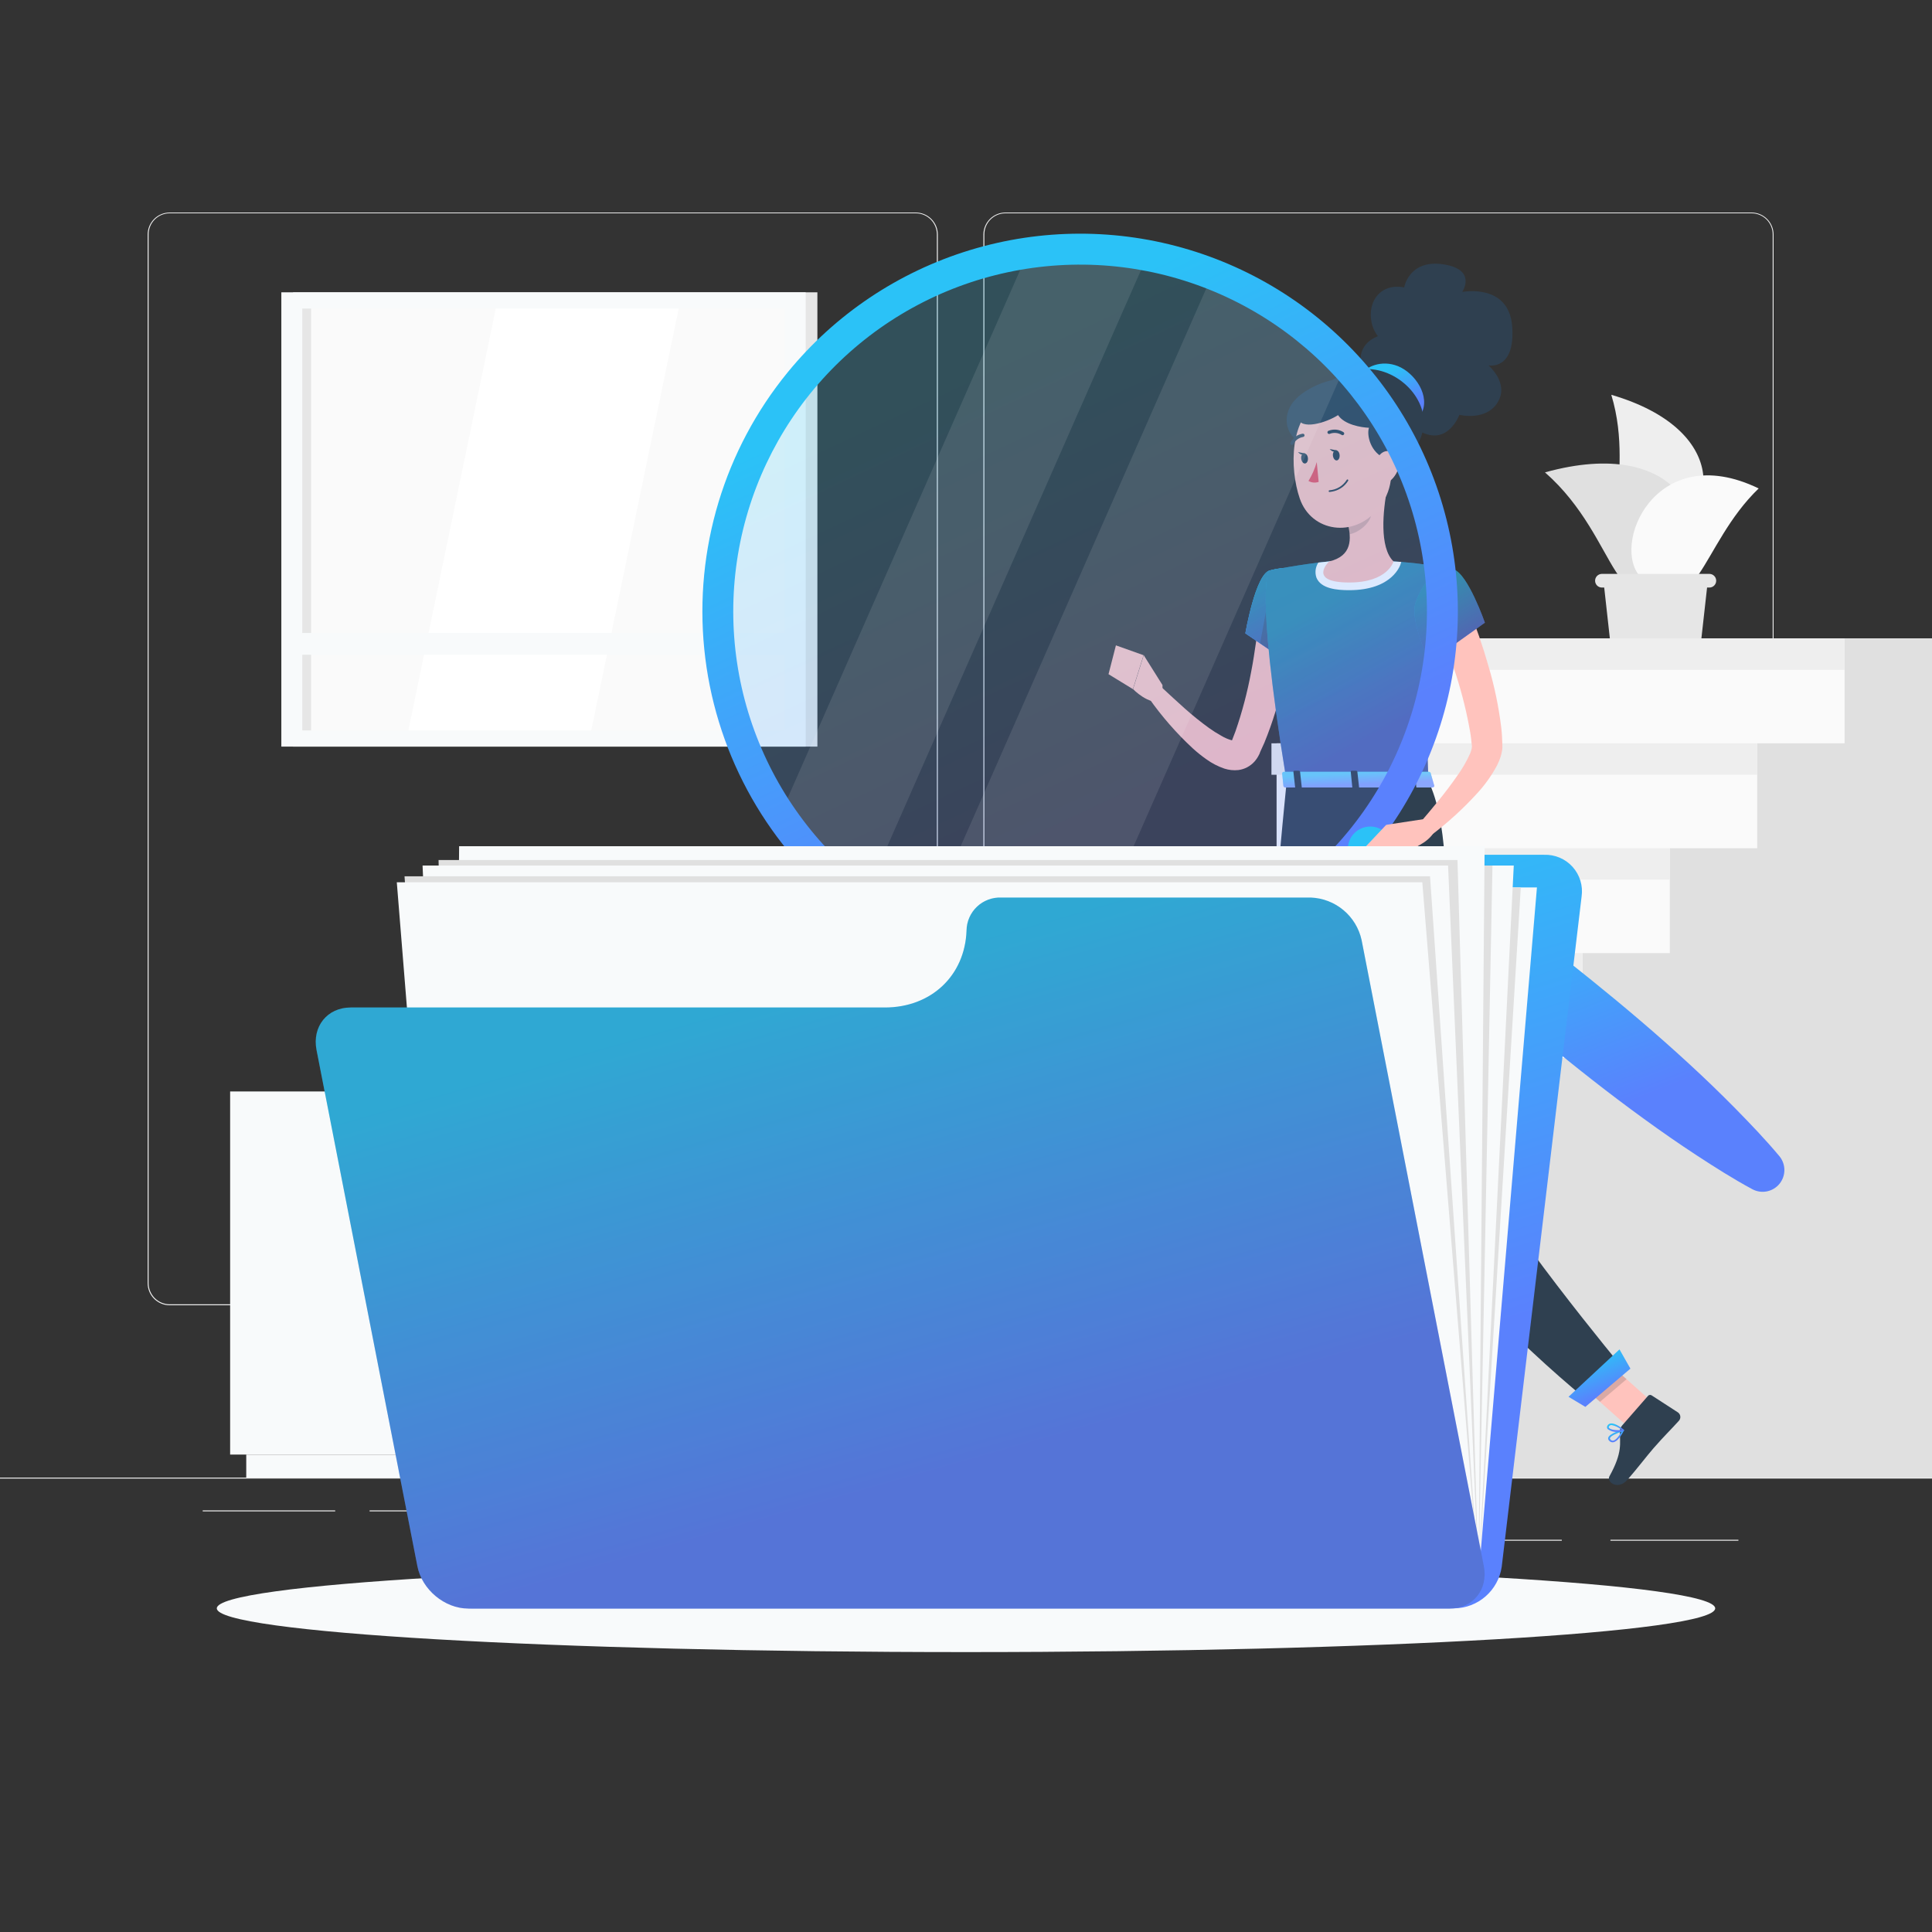 <svg width="344" height="344" viewBox="0 0 344 344" fill="none" xmlns="http://www.w3.org/2000/svg">
<rect x="0" y="0" width="344" height="344" fill="#333333" stroke="none"/>
<path d="M344 263.091H0V263.263H344V263.091Z" fill="#EEEEEE"/>
<path d="M309.531 274.161H286.745V274.333H309.531V274.161Z" fill="#EEEEEE"/>
<path d="M278.083 274.161H229.365V274.333H278.083V274.161Z" fill="#EEEEEE"/>
<path d="M202.499 267.776H189.296V267.948H202.499V267.776Z" fill="#EEEEEE"/>
<path d="M59.684 268.932H36.093V269.104H59.684V268.932Z" fill="#EEEEEE"/>
<path d="M108.704 268.932H65.807V269.104H108.704V268.932Z" fill="#EEEEEE"/>
<path d="M154.896 271.836H129.571V272.008H154.896V271.836Z" fill="#EEEEEE"/>
<path d="M163.056 232.406H30.21C29.169 232.405 28.172 231.99 27.437 231.253C26.701 230.517 26.289 229.519 26.289 228.478V41.734C26.298 40.699 26.715 39.71 27.449 38.981C28.183 38.252 29.175 37.842 30.21 37.84H163.056C164.098 37.84 165.097 38.254 165.834 38.991C166.571 39.727 166.985 40.727 166.985 41.768V228.478C166.985 229.52 166.571 230.519 165.834 231.256C165.097 231.992 164.098 232.406 163.056 232.406ZM30.21 37.978C29.215 37.979 28.261 38.376 27.558 39.08C26.855 39.785 26.461 40.739 26.461 41.734V228.478C26.461 229.473 26.855 230.427 27.558 231.132C28.261 231.836 29.215 232.233 30.21 232.234H163.056C164.052 232.233 165.006 231.836 165.71 231.132C166.414 230.428 166.811 229.474 166.813 228.478V41.734C166.811 40.738 166.414 39.784 165.71 39.08C165.006 38.376 164.052 37.979 163.056 37.978H30.21Z" fill="#EEEEEE"/>
<path d="M311.877 232.406H179.024C177.983 232.405 176.985 231.99 176.249 231.254C175.512 230.517 175.098 229.519 175.096 228.478V41.734C175.107 40.699 175.525 39.709 176.261 38.98C176.996 38.252 177.989 37.842 179.024 37.84H311.877C312.911 37.843 313.901 38.254 314.634 38.983C315.367 39.712 315.783 40.7 315.792 41.734V228.478C315.792 229.517 315.38 230.515 314.646 231.251C313.912 231.987 312.917 232.403 311.877 232.406ZM179.024 37.978C178.029 37.979 177.074 38.376 176.37 39.08C175.666 39.784 175.27 40.738 175.268 41.734V228.478C175.27 229.474 175.666 230.428 176.37 231.132C177.074 231.836 178.029 232.233 179.024 232.234H311.877C312.873 232.233 313.827 231.836 314.531 231.132C315.236 230.428 315.632 229.474 315.634 228.478V41.734C315.632 40.738 315.236 39.784 314.531 39.08C313.827 38.376 312.873 37.979 311.877 37.978H179.024Z" fill="#EEEEEE"/>
<path d="M52.178 132.935H145.54V52.047L52.178 52.047L52.178 132.935Z" fill="#E6E6E6"/>
<path d="M50.093 132.935H143.455V52.047L50.093 52.047L50.093 132.935Z" fill="#F8FAFB"/>
<path d="M139.733 130.046V54.937L53.822 54.937V130.046H139.733Z" fill="#FAFAFA"/>
<path d="M105.278 130.046L120.847 54.937H88.277L72.715 130.046H105.278Z" fill="white"/>
<path d="M55.391 130.053L55.391 54.944H53.822L53.822 130.053H55.391Z" fill="#E6E6E6"/>
<path d="M51.635 116.582L141.914 116.582V112.701L51.635 112.701V116.582Z" fill="#F8FAFB"/>
<path d="M141.205 258.998H156.114V194.346H141.205V258.998Z" fill="#F8FAFB"/>
<path d="M43.846 263.091H153.259V258.997H43.846V263.091Z" fill="#F8FAFB"/>
<path d="M141.205 194.339H40.977V258.991H141.205V194.339Z" fill="#F8FAFB"/>
<path d="M135.35 202.299H46.839V223.504H135.35V202.299Z" fill="#F8FAFB"/>
<path d="M135.35 229.833H46.839V251.037H135.35V229.833Z" fill="#F8FAFB"/>
<path d="M67.238 214.353H114.951C115.336 214.351 115.704 214.198 115.976 213.926C116.247 213.654 116.401 213.286 116.403 212.902C116.401 212.516 116.248 212.148 115.976 211.875C115.704 211.602 115.336 211.447 114.951 211.443H67.238C66.853 211.447 66.485 211.602 66.213 211.875C65.942 212.148 65.788 212.516 65.787 212.902C65.788 213.286 65.942 213.654 66.214 213.926C66.486 214.198 66.854 214.351 67.238 214.353Z" fill="#F8FAFB"/>
<path d="M67.238 241.887H114.951C115.336 241.885 115.704 241.732 115.976 241.46C116.247 241.188 116.401 240.82 116.403 240.435C116.403 240.05 116.25 239.68 115.978 239.406C115.706 239.133 115.337 238.979 114.951 238.977H67.238C66.853 238.979 66.483 239.133 66.211 239.406C65.939 239.68 65.787 240.05 65.787 240.435C65.788 240.82 65.942 241.188 66.214 241.46C66.486 241.732 66.854 241.885 67.238 241.887Z" fill="#F8FAFB"/>
<path d="M296.955 94.325C305.444 91.986 308.348 76.581 286.896 70.293C291.629 85.787 282.156 98.384 296.955 94.325Z" fill="#EEEEEE"/>
<path d="M298.833 101.012C305.527 93.781 299.197 77.421 275.09 84.108C288.726 96.038 287.171 113.623 298.833 101.012Z" fill="#E0E0E0"/>
<path d="M292.228 102.87C286.628 97.325 294.65 78.026 313.143 86.97C302.665 97.008 302.032 112.536 292.228 102.87Z" fill="#FAFAFA"/>
<path d="M286.641 113.671H302.94L304.172 102.643H285.417L286.641 113.671Z" fill="#E6E6E6"/>
<path d="M285.231 104.617H304.357C304.68 104.617 304.99 104.489 305.218 104.261C305.447 104.032 305.575 103.722 305.575 103.4C305.575 103.077 305.447 102.767 305.218 102.538C304.99 102.31 304.68 102.182 304.357 102.182H285.231C284.908 102.182 284.598 102.31 284.37 102.538C284.141 102.767 284.013 103.077 284.013 103.4C284.013 103.722 284.141 104.032 284.37 104.261C284.598 104.489 284.908 104.617 285.231 104.617Z" fill="#E6E6E6"/>
<path d="M149.509 244.412V225.733H165.065V207.06H180.628V188.381H196.183V169.702H211.746V151.03H227.301V132.351H242.864V113.671H258.427H344V263.091H149.509H133.947V244.412H149.509Z" fill="#FAFAFA"/>
<path d="M235.083 244.412V225.733H250.645V207.06H266.201V188.381H281.764V169.702H297.319V151.03H312.882V132.351H328.438V113.671H344V132.351V263.091H235.083H219.527V244.412H235.083Z" fill="#E0E0E0"/>
<path d="M219.527 244.412H133.032V250.012H219.527V244.412Z" fill="#EEEEEE"/>
<path d="M235.09 225.733H148.594V231.333H235.09V225.733Z" fill="#EEEEEE"/>
<path d="M250.645 207.06H164.15V212.661H250.645V207.06Z" fill="#EEEEEE"/>
<path d="M266.208 188.381H179.712V193.982H266.208V188.381Z" fill="#EEEEEE"/>
<path d="M281.763 169.702H195.268V175.302H281.763V169.702Z" fill="#EEEEEE"/>
<path d="M297.326 151.03H210.831V156.63H297.326V151.03Z" fill="#EEEEEE"/>
<path d="M312.882 132.351H226.386V137.951H312.882V132.351Z" fill="#EEEEEE"/>
<path d="M328.444 113.671H241.949V119.272H328.444V113.671Z" fill="#EEEEEE"/>
<path d="M172 294.161C245.673 294.161 305.396 290.674 305.396 286.373C305.396 282.072 245.673 278.585 172 278.585C98.327 278.585 38.604 282.072 38.604 286.373C38.604 290.674 98.327 294.161 172 294.161Z" fill="#F8FAFB"/>
<path d="M230.274 109.137C230.15 111.201 229.909 113.093 229.641 115.054C229.372 117.015 229.008 118.934 228.595 120.861C227.79 124.76 226.627 128.576 225.12 132.261L224.494 133.637L224.343 133.981L224.288 134.16L224.178 134.38C223.968 134.812 223.702 135.214 223.387 135.577C223.012 135.999 222.564 136.351 222.066 136.616C221.576 136.873 221.045 137.041 220.497 137.111C219.656 137.201 218.804 137.112 218 136.85C216.86 136.461 215.784 135.904 214.807 135.199C213.953 134.597 213.138 133.942 212.365 133.238C209.469 130.553 206.864 127.571 204.591 124.342L206.868 122.409C208.244 123.682 209.62 124.968 210.996 126.186C212.364 127.403 213.792 128.552 215.275 129.626C215.973 130.125 216.699 130.585 217.449 131.002C218.054 131.369 218.707 131.649 219.389 131.834C219.623 131.883 219.789 131.834 219.713 131.834C219.551 131.852 219.399 131.922 219.279 132.034C219.238 132.034 219.238 132.034 219.279 132.034L219.5 131.463L219.981 130.211C221.175 126.763 222.106 123.231 222.768 119.643C223.132 117.841 223.387 116.004 223.662 114.18C223.937 112.357 224.13 110.479 224.288 108.738L230.274 109.137Z" fill="#FFC3BD"/>
<path d="M226.104 101.563C223.538 102.216 221.742 112.77 221.742 112.77L228.808 117.586C228.808 117.586 235.585 106.943 233.624 104.122C231.56 101.17 229.847 100.613 226.104 101.563Z" fill="url(#paint0_linear_3202_79037)"/>
<path d="M226.104 101.563C223.538 102.216 221.742 112.77 221.742 112.77L228.808 117.586C228.808 117.586 235.585 106.943 233.624 104.122C231.56 101.17 229.847 100.613 226.104 101.563Z" fill="url(#paint1_linear_3202_79037)"/>
<path opacity="0.4" d="M226.104 101.563C223.538 102.216 221.742 112.77 221.742 112.77L228.808 117.586C228.808 117.586 235.585 106.943 233.624 104.122C231.56 101.17 229.847 100.613 226.104 101.563Z" fill="#434343"/>
<path opacity="0.3" d="M226.331 103.922L224.364 114.552L228.334 117.249L226.331 103.922Z" fill="#434343"/>
<path d="M206.985 121.975L203.648 116.664L201.742 122.698C201.742 122.698 204.494 125.587 206.992 124.899L206.985 121.975Z" fill="#FFC3BD"/>
<path d="M198.694 114.91L197.374 120.042L201.715 122.698L203.621 116.664L198.694 114.91Z" fill="#FFC3BD"/>
<path d="M239.974 279.156H233.755L233.335 264.749H239.562L239.974 279.156Z" fill="#FFC3BD"/>
<path d="M294.87 250.26L290.13 254.292L279.28 244.605L284.02 240.58L294.87 250.26Z" fill="#FFC3BD"/>
<path d="M288.829 253.81L293.432 248.54C293.511 248.449 293.62 248.39 293.738 248.374C293.857 248.357 293.978 248.384 294.079 248.45L298.764 251.485C298.88 251.565 298.977 251.669 299.049 251.789C299.122 251.91 299.168 252.044 299.185 252.184C299.202 252.324 299.189 252.465 299.147 252.6C299.106 252.734 299.036 252.858 298.943 252.964C297.305 254.773 296.425 255.564 294.402 257.876C293.164 259.3 291.492 261.516 289.772 263.476C288.052 265.437 286.015 263.855 286.559 262.878C288.974 258.516 288.396 256.989 288.437 254.842C288.443 254.463 288.582 254.098 288.829 253.81Z" fill="#2F4050"/>
<path d="M233.542 278.44H240.532C240.652 278.439 240.769 278.482 240.86 278.56C240.951 278.639 241.01 278.748 241.027 278.867L241.825 284.371C241.848 284.516 241.838 284.665 241.796 284.806C241.754 284.947 241.682 285.077 241.584 285.187C241.486 285.297 241.365 285.384 241.229 285.441C241.094 285.499 240.947 285.526 240.8 285.52C238.365 285.479 237.188 285.334 234.113 285.334C232.221 285.334 228.313 285.534 225.699 285.534C223.084 285.534 222.947 282.947 224.04 282.72C228.912 281.667 230.831 280.222 232.475 278.84C232.771 278.582 233.15 278.44 233.542 278.44Z" fill="#2F4050"/>
<path opacity="0.2" d="M233.342 264.756L233.555 272.18H239.775L239.562 264.756H233.342Z" fill="#434343"/>
<path opacity="0.2" d="M284.027 240.58L279.28 244.605L284.88 249.6L289.62 245.568L284.027 240.58Z" fill="#434343"/>
<path d="M226.104 101.563C226.104 101.563 223.139 102.608 229.077 139.114H254.34C253.92 128.828 253.907 122.485 258.819 101.384C255.282 100.654 251.698 100.181 248.093 99.966C244.273 99.694 240.438 99.694 236.617 99.966C231.691 100.448 226.104 101.563 226.104 101.563Z" fill="url(#paint2_linear_3202_79037)"/>
<path opacity="0.4" d="M226.104 101.563C226.104 101.563 223.139 102.608 229.077 139.114H254.34C253.92 128.828 253.907 122.485 258.819 101.384C255.282 100.654 251.698 100.181 248.093 99.966C244.273 99.694 240.438 99.694 236.617 99.966C231.691 100.448 226.104 101.563 226.104 101.563Z" fill="#434343"/>
<path d="M248.093 99.966C244.272 99.694 240.437 99.694 236.617 99.966C235.998 100.021 235.365 100.09 234.739 100.166C234.48 100.557 234.314 101.002 234.254 101.467C234.195 101.933 234.243 102.405 234.395 102.849C235.2 104.851 238.103 105.085 240.222 105.085C248.045 105.085 249.366 100.517 249.421 100.324L249.496 100.049C249.056 100.021 248.561 99.987 248.093 99.966Z" fill="white"/>
<path d="M246.992 87.053C246.263 90.74 245.547 97.503 248.127 99.966C248.127 99.966 247.116 103.716 240.257 103.716C232.689 103.716 236.652 99.973 236.652 99.973C240.78 98.989 240.663 95.935 239.947 93.093L246.992 87.053Z" fill="#FFC3BD"/>
<path opacity="0.2" d="M244.082 89.502L239.913 93.059C240.092 93.735 240.212 94.426 240.27 95.123C241.839 94.896 243.999 93.169 244.171 91.525C244.268 90.851 244.237 90.165 244.082 89.502Z" fill="#434343"/>
<path d="M242.665 66.977C242.025 64.81 241.488 61.397 245.341 59.856C243.834 58.012 243.47 54.545 245.341 52.487C247.212 50.43 250.019 51.187 250.019 51.187C250.019 51.187 250.845 46.158 256.961 47.059C263.078 47.961 260.353 51.985 260.353 51.985C260.353 51.985 268.699 50.334 269.256 58.177C269.813 66.02 265.025 65.057 265.025 65.057C265.025 65.057 268.747 68.181 266.683 71.614C264.619 75.047 259.851 73.864 259.851 73.864C259.851 73.864 257.608 79.932 252.324 76.478C247.04 73.024 242.665 66.977 242.665 66.977Z" fill="#2F4050"/>
<path d="M230.274 71.552C228.21 74.221 229.118 77.242 230.962 78.432C235.399 81.266 241.818 69.378 240.147 67.954C238.475 66.53 232.338 68.876 230.274 71.552Z" fill="#2F4050"/>
<path d="M248.912 65.195C245.995 64.018 243.036 65.25 242.114 67.025C239.865 71.353 250.081 79.147 253.04 73.74C254.794 70.527 251.918 66.406 248.912 65.195Z" fill="url(#paint3_linear_3202_79037)"/>
<path d="M247.68 78.432C247.893 84.624 248.114 87.211 245.313 90.658C241.11 95.838 233.48 94.751 231.43 88.766C229.586 83.379 229.551 74.194 235.324 71.18C236.593 70.509 238.012 70.174 239.447 70.205C240.882 70.237 242.285 70.635 243.523 71.361C244.761 72.088 245.793 73.119 246.521 74.356C247.248 75.594 247.647 76.997 247.68 78.432Z" fill="#FFC3BD"/>
<path d="M246.751 81.672C243.999 80.647 243.311 77.434 243.752 76.168C242.376 76.113 239.369 75.618 238.248 73.912C236.101 75.288 231.567 76.664 231.079 74.373C230.59 72.082 237.429 66.192 242.603 65.738C248.753 65.202 254.822 71.242 253.26 77.028C251.698 82.815 246.751 81.672 246.751 81.672Z" fill="#2F4050"/>
<path d="M229.104 139.114C229.104 139.114 224.199 187.033 224.604 206.008C225.031 225.74 232.262 270.742 232.262 270.742H240.669C240.669 270.742 239.341 226.889 240.084 207.514C240.896 186.386 247.604 139.114 247.604 139.114H229.104Z" fill="#2F4050"/>
<path d="M241.371 271.044H231.505L230.776 267.9L241.832 267.515L241.371 271.044Z" fill="url(#paint4_linear_3202_79037)"/>
<path opacity="0.2" d="M239.975 151.037C233.783 163.517 238.729 186.29 240.924 194.766C242.045 182.038 243.944 166.482 245.423 155.061C244.488 148.608 242.864 145.278 239.975 151.037Z" fill="#434343"/>
<path d="M235.75 139.113C235.75 139.113 241.474 188.932 245.795 204.928C250.928 223.916 282.803 249.476 282.803 249.476L289.27 243.972C289.27 243.972 266.167 216.204 262.238 206.2C253.865 184.872 261.034 153.032 254.34 139.1L235.75 139.113Z" fill="#2F4050"/>
<path d="M290.302 243.689L282.279 250.501L279.28 248.705L288.355 240.263L290.302 243.689Z" fill="url(#paint5_linear_3202_79037)"/>
<path d="M238.523 81.019C238.571 81.521 238.344 81.948 238.021 81.982C237.697 82.016 237.388 81.631 237.333 81.136C237.277 80.64 237.511 80.2 237.842 80.172C238.172 80.145 238.475 80.496 238.523 81.019Z" fill="#2F4050"/>
<path d="M232.881 81.562C232.929 82.058 232.702 82.491 232.372 82.526C232.042 82.56 231.746 82.175 231.684 81.672C231.622 81.17 231.863 80.744 232.186 80.716C232.51 80.689 232.833 81.06 232.881 81.562Z" fill="#2F4050"/>
<path d="M232.345 80.73L231.113 80.496C231.113 80.496 231.856 81.377 232.345 80.73Z" fill="#2F4050"/>
<path d="M234.45 82.278C234.115 83.459 233.62 84.589 232.978 85.635C233.25 85.792 233.554 85.888 233.868 85.917C234.181 85.945 234.497 85.906 234.794 85.8L234.45 82.278Z" fill="#ED5565"/>
<path d="M237.566 87.445C237.294 87.519 237.015 87.57 236.734 87.596C236.715 87.598 236.696 87.596 236.678 87.591C236.659 87.585 236.642 87.576 236.628 87.564C236.613 87.552 236.601 87.537 236.592 87.52C236.583 87.503 236.577 87.484 236.576 87.465C236.572 87.426 236.583 87.387 236.608 87.356C236.632 87.326 236.667 87.305 236.706 87.3C237.329 87.254 237.932 87.063 238.468 86.742C239.003 86.42 239.456 85.978 239.789 85.45C239.797 85.431 239.808 85.415 239.823 85.402C239.838 85.389 239.855 85.379 239.874 85.373C239.893 85.367 239.913 85.365 239.933 85.368C239.953 85.37 239.971 85.377 239.988 85.388C240.022 85.407 240.048 85.438 240.059 85.475C240.071 85.512 240.067 85.552 240.05 85.587C239.495 86.506 238.604 87.172 237.566 87.445Z" fill="#2F4050"/>
<path d="M249.125 82.704C248.974 83.888 248.361 84.965 247.419 85.697C246.16 86.66 244.949 85.697 244.804 84.191C244.681 82.814 245.176 80.751 246.676 80.352C247.003 80.285 247.342 80.299 247.662 80.392C247.983 80.485 248.277 80.654 248.518 80.885C248.758 81.117 248.94 81.403 249.045 81.72C249.151 82.037 249.178 82.375 249.125 82.704Z" fill="#FFC3BD"/>
<path d="M239.128 77.483C239.09 77.492 239.05 77.494 239.011 77.488C238.972 77.482 238.935 77.469 238.901 77.448C238.589 77.249 238.235 77.126 237.866 77.091C237.498 77.055 237.127 77.106 236.782 77.242C236.711 77.273 236.63 77.277 236.556 77.251C236.481 77.226 236.42 77.173 236.383 77.104C236.35 77.034 236.346 76.953 236.371 76.88C236.397 76.806 236.451 76.746 236.521 76.712C236.954 76.533 237.424 76.461 237.891 76.501C238.358 76.542 238.808 76.695 239.204 76.946C239.237 76.966 239.265 76.992 239.288 77.022C239.31 77.053 239.326 77.088 239.335 77.125C239.344 77.162 239.346 77.201 239.34 77.239C239.334 77.276 239.32 77.312 239.3 77.345C239.262 77.411 239.201 77.46 239.128 77.483Z" fill="#2F4050"/>
<path d="M230.115 79.196C230.044 79.223 229.966 79.223 229.895 79.196C229.828 79.157 229.779 79.094 229.757 79.019C229.736 78.945 229.743 78.865 229.778 78.797C229.988 78.378 230.296 78.016 230.676 77.742C231.055 77.467 231.496 77.289 231.959 77.221C231.998 77.217 232.037 77.221 232.074 77.233C232.11 77.244 232.145 77.263 232.174 77.288C232.204 77.313 232.228 77.344 232.245 77.379C232.263 77.413 232.273 77.451 232.276 77.489C232.281 77.567 232.256 77.643 232.206 77.703C232.156 77.762 232.085 77.799 232.007 77.806C231.642 77.867 231.297 78.014 230.999 78.234C230.702 78.454 230.46 78.741 230.294 79.072C230.275 79.104 230.249 79.131 230.218 79.153C230.187 79.174 230.152 79.189 230.115 79.196Z" fill="#2F4050"/>
<path d="M261.399 108.092C262.802 111.524 264.012 115.031 265.025 118.597C266.098 122.195 266.862 125.878 267.309 129.605C267.426 130.555 267.46 131.552 267.501 132.536V133.094C267.501 133.293 267.467 133.5 267.44 133.678C267.382 134.022 267.304 134.362 267.206 134.697C267.026 135.269 266.796 135.824 266.518 136.355C265.564 138.119 264.394 139.757 263.036 141.233C260.525 143.991 257.761 146.509 254.78 148.752L252.792 146.544C255.083 143.868 257.395 141.123 259.356 138.288C260.303 137.002 261.11 135.618 261.764 134.16C261.876 133.878 261.968 133.588 262.039 133.293C262.057 133.193 262.069 133.092 262.073 132.99C262.077 132.961 262.077 132.931 262.073 132.901V132.805C261.984 131.993 261.922 131.181 261.77 130.348C261.178 126.95 260.353 123.596 259.3 120.311C258.248 116.981 257.071 113.603 255.86 110.383L261.399 108.092Z" fill="#FFC3BD"/>
<path d="M258.819 101.384C261.351 102.154 264.392 110.871 264.392 110.871L254.56 117.889C254.56 117.889 250.976 110.617 252.042 107.342C253.184 103.936 255.936 100.503 258.819 101.384Z" fill="url(#paint6_linear_3202_79037)"/>
<path opacity="0.4" d="M258.819 101.384C261.351 102.154 264.392 110.871 264.392 110.871L254.56 117.889C254.56 117.889 250.976 110.617 252.042 107.342C253.184 103.936 255.936 100.503 258.819 101.384Z" fill="#434343"/>
<path d="M287.13 256.81C287.003 256.806 286.878 256.774 286.765 256.716C286.652 256.657 286.553 256.574 286.476 256.473C286.414 256.408 286.37 256.328 286.348 256.241C286.326 256.154 286.328 256.063 286.353 255.977C286.587 255.22 288.747 254.601 288.995 254.532C289.022 254.523 289.051 254.522 289.078 254.531C289.106 254.54 289.129 254.557 289.146 254.581C289.161 254.604 289.17 254.632 289.17 254.66C289.17 254.688 289.161 254.715 289.146 254.739C288.761 255.475 287.997 256.713 287.213 256.803L287.13 256.81ZM288.726 254.918C287.873 255.193 286.759 255.668 286.662 256.067C286.652 256.104 286.652 256.144 286.663 256.182C286.674 256.22 286.695 256.253 286.724 256.28C286.779 256.359 286.854 256.422 286.941 256.463C287.028 256.504 287.124 256.521 287.22 256.514C287.619 256.466 288.176 255.874 288.726 254.918Z" fill="url(#paint7_linear_3202_79037)"/>
<path d="M288.045 254.945C287.401 255.011 286.757 254.829 286.242 254.436C286.17 254.345 286.131 254.232 286.131 254.116C286.131 254 286.17 253.887 286.242 253.796C286.304 253.701 286.386 253.621 286.482 253.561C286.578 253.501 286.687 253.464 286.8 253.452C287.694 253.342 289.05 254.512 289.105 254.56C289.125 254.576 289.14 254.598 289.148 254.622C289.157 254.646 289.158 254.673 289.153 254.698C289.15 254.724 289.139 254.75 289.122 254.771C289.105 254.791 289.082 254.807 289.056 254.815C288.728 254.908 288.387 254.952 288.045 254.945ZM286.951 253.741H286.855C286.784 253.749 286.716 253.772 286.656 253.809C286.595 253.846 286.543 253.896 286.504 253.955C286.401 254.113 286.435 254.195 286.504 254.25C286.772 254.601 287.997 254.732 288.74 254.594C288.231 254.154 287.613 253.859 286.951 253.741Z" fill="url(#paint8_linear_3202_79037)"/>
<path d="M231.203 279.528C230.671 279.576 230.139 279.44 229.696 279.142C229.601 279.056 229.528 278.949 229.481 278.83C229.435 278.71 229.416 278.582 229.428 278.454C229.433 278.373 229.459 278.294 229.504 278.225C229.549 278.157 229.61 278.101 229.682 278.062C230.446 277.642 232.923 278.908 233.205 279.06C233.231 279.075 233.252 279.097 233.266 279.124C233.279 279.151 233.284 279.181 233.28 279.211C233.276 279.241 233.263 279.27 233.242 279.292C233.221 279.314 233.193 279.329 233.163 279.335C232.517 279.459 231.861 279.523 231.203 279.528ZM230.095 278.241C230 278.235 229.905 278.254 229.82 278.296C229.79 278.31 229.765 278.333 229.748 278.361C229.731 278.389 229.723 278.421 229.723 278.454C229.712 278.54 229.722 278.628 229.752 278.709C229.782 278.791 229.831 278.864 229.895 278.922C230.274 279.266 231.271 279.321 232.647 279.094C231.851 278.666 230.988 278.378 230.095 278.241Z" fill="url(#paint9_linear_3202_79037)"/>
<path d="M233.136 279.328H233.074C232.331 278.991 230.865 277.649 231.01 276.948C231.01 276.782 231.154 276.569 231.56 276.528C231.707 276.513 231.855 276.527 231.996 276.571C232.137 276.615 232.267 276.687 232.379 276.782C233.157 277.436 233.301 279.108 233.308 279.184C233.31 279.209 233.305 279.234 233.294 279.257C233.284 279.28 233.267 279.3 233.246 279.314C233.23 279.324 233.211 279.331 233.192 279.333C233.173 279.336 233.154 279.334 233.136 279.328ZM231.65 276.803H231.567C231.292 276.803 231.278 276.941 231.271 276.975C231.203 277.395 232.2 278.454 232.957 278.908C232.895 278.202 232.617 277.531 232.159 276.989C232.02 276.861 231.839 276.788 231.65 276.782V276.803Z" fill="url(#paint10_linear_3202_79037)"/>
<path d="M254.718 137.6L255.365 139.864C255.454 140.036 255.248 140.214 254.952 140.214H228.953C228.726 140.214 228.533 140.104 228.519 139.96L228.292 137.703C228.292 137.545 228.471 137.414 228.726 137.414H254.312C254.39 137.408 254.469 137.421 254.54 137.454C254.611 137.486 254.672 137.537 254.718 137.6Z" fill="url(#paint11_linear_3202_79037)"/>
<path opacity="0.3" d="M254.718 137.6L255.365 139.864C255.454 140.036 255.248 140.214 254.952 140.214H228.953C228.726 140.214 228.533 140.104 228.519 139.96L228.292 137.703C228.292 137.545 228.471 137.414 228.726 137.414H254.312C254.39 137.408 254.469 137.421 254.54 137.454C254.611 137.486 254.672 137.537 254.718 137.6Z" fill="white"/>
<path d="M251.285 140.49H251.973C252.104 140.49 252.207 140.421 252.2 140.331L251.877 137.394C251.877 137.311 251.753 137.235 251.615 137.235H250.927C250.79 137.235 250.687 137.311 250.7 137.394L251.017 140.331C251.031 140.421 251.12 140.49 251.285 140.49Z" fill="#2F4050"/>
<path d="M230.879 140.49H231.567C231.705 140.49 231.808 140.421 231.801 140.331L231.478 137.394C231.478 137.311 231.347 137.235 231.216 137.235H230.528C230.391 137.235 230.287 137.311 230.294 137.394L230.618 140.331C230.625 140.421 230.741 140.49 230.879 140.49Z" fill="#2F4050"/>
<path d="M241.082 140.49H241.77C241.908 140.49 242.011 140.421 242.004 140.331L241.681 137.394C241.681 137.311 241.557 137.235 241.419 137.235H240.731C240.594 137.235 240.49 137.311 240.504 137.394L240.8 140.352C240.8 140.421 240.944 140.49 241.082 140.49Z" fill="#2F4050"/>
<path d="M237.993 80.186L236.761 79.952C236.761 79.952 237.463 80.833 237.993 80.186Z" fill="#2F4050"/>
<path opacity="0.2" d="M215.22 167.796C203.564 172.325 190.827 173.295 178.619 170.584C166.412 167.874 155.282 161.604 146.637 152.569C137.993 143.533 132.222 132.137 130.054 119.821C127.886 107.506 129.419 94.824 134.459 83.379C139.498 71.935 147.818 62.242 158.367 55.526C168.915 48.81 181.218 45.373 193.72 45.649C206.222 45.925 218.361 49.902 228.603 57.077C238.844 64.252 246.728 74.303 251.258 85.959C254.266 93.698 255.721 101.955 255.538 110.257C255.355 118.559 253.538 126.743 250.192 134.343C246.845 141.942 242.034 148.808 236.034 154.548C230.033 160.288 222.961 164.79 215.22 167.796Z" fill="url(#paint12_linear_3202_79037)"/>
<path opacity="0.1" d="M203.779 46.681L154.188 159.306C153.424 158.728 152.667 158.13 151.924 157.524C147.131 153.559 142.957 148.901 139.54 143.703L182.375 46.419C189.472 45.276 196.712 45.365 203.779 46.681Z" fill="white"/>
<path opacity="0.1" d="M239.032 66.22L192.406 172.11C182.721 172.12 173.164 169.903 164.473 165.629L215.385 49.997C224.405 53.524 232.495 59.075 239.032 66.22Z" fill="white"/>
<path d="M140.27 66.268C148.694 55.974 159.983 48.409 172.707 44.53C185.432 40.651 199.021 40.632 211.756 44.476C224.491 48.32 235.8 55.855 244.253 66.126C252.706 76.397 257.923 88.945 259.245 102.181C260.567 115.418 257.935 128.749 251.68 140.49C245.425 152.23 235.83 161.852 224.107 168.139C212.384 174.426 199.059 177.095 185.819 175.81C172.579 174.524 160.017 169.341 149.723 160.916C135.919 149.618 127.169 133.299 125.396 115.55C123.624 97.8 128.974 80.073 140.27 66.268ZM240.112 147.975C247.846 138.522 252.602 126.988 253.781 114.831C254.959 102.674 252.506 90.442 246.733 79.679C240.959 68.916 232.123 60.107 221.343 54.366C210.563 48.625 198.323 46.209 186.17 47.424C174.017 48.639 162.497 53.431 153.067 61.193C143.638 68.954 136.721 79.338 133.192 91.031C129.664 102.724 129.682 115.2 133.244 126.883C136.806 138.565 143.752 148.929 153.204 156.664C159.481 161.801 166.708 165.651 174.473 167.994C182.237 170.337 190.387 171.128 198.458 170.321C206.528 169.514 214.361 167.125 221.508 163.291C228.655 159.457 234.977 154.253 240.112 147.975Z" fill="url(#paint13_linear_3202_79037)"/>
<path d="M246.05 147.741C252.675 151.697 258.977 156.045 265.169 160.531C271.361 165.017 277.395 169.688 283.332 174.484C289.27 179.279 295.097 184.212 300.718 189.393C303.534 191.979 306.286 194.635 308.974 197.36C311.671 200.112 314.32 202.864 316.817 205.85C317.394 206.541 317.712 207.412 317.717 208.312C317.721 209.213 317.412 210.086 316.842 210.784C316.272 211.481 315.477 211.957 314.593 212.132C313.71 212.306 312.793 212.167 312.001 211.739C308.561 209.881 305.341 207.831 302.128 205.733C298.915 203.634 295.778 201.446 292.682 199.197C286.49 194.711 280.498 189.984 274.629 185.106C268.76 180.228 262.981 175.24 257.36 170.053C251.739 164.865 246.228 159.554 241.041 153.844C240.393 153.137 240.022 152.221 239.995 151.263C239.968 150.305 240.287 149.37 240.894 148.628C241.501 147.886 242.355 147.389 243.299 147.226C244.244 147.063 245.215 147.246 246.036 147.741H246.05Z" fill="url(#paint14_linear_3202_79037)"/>
<path d="M253.452 145.856L246.806 146.867L251.56 151.037C251.56 151.037 255.317 149.661 255.688 147.115L253.452 145.856Z" fill="#FFC3BD"/>
<path d="M243.215 150.686L247.391 153.961L252.489 150.631L246.806 146.881L243.215 150.686Z" fill="#FFC3BD"/>
<path d="M211.794 157.93C212.401 156.273 213.496 154.839 214.934 153.816C216.372 152.793 218.086 152.229 219.85 152.199H274.925C275.876 152.164 276.824 152.337 277.702 152.708C278.579 153.079 279.364 153.638 280.002 154.345C280.639 155.052 281.114 155.891 281.392 156.802C281.671 157.712 281.746 158.673 281.612 159.616L267.384 278.991C267.082 281.023 266.067 282.882 264.521 284.234C262.974 285.587 260.997 286.345 258.943 286.373H84.191C83.242 286.409 82.297 286.237 81.422 285.869C80.548 285.5 79.764 284.945 79.128 284.241C78.491 283.537 78.016 282.702 77.736 281.795C77.457 280.888 77.38 279.931 77.51 278.991L89.44 178.694C89.742 176.662 90.757 174.803 92.303 173.451C93.85 172.099 95.827 171.34 97.882 171.312H192.977C197.098 171.242 201.101 169.926 204.459 167.537C207.818 165.149 210.375 161.8 211.794 157.93Z" fill="url(#paint15_linear_3202_79037)"/>
<path d="M80.654 280.876H263.256L273.659 158.013H91.064L80.654 280.876Z" fill="#F8FAFB"/>
<path d="M80.654 280.876H263.256L270.783 158.013H91.064L80.654 280.876Z" fill="#E0E0E0"/>
<path d="M80.654 280.876H263.256L269.531 154.112H86.936L80.654 280.876Z" fill="#F8FAFB"/>
<path d="M80.654 280.876H263.256L265.74 154.112H86.936L80.654 280.876Z" fill="#E0E0E0"/>
<path d="M80.654 280.876H263.256L264.343 150.672H81.748L80.654 280.876Z" fill="#F8FAFB"/>
<path d="M80.654 280.876H263.256L259.507 153.135H78.088L80.654 280.876Z" fill="#E0E0E0"/>
<path d="M80.654 280.876H263.256L257.835 154.112H75.24L80.654 280.876Z" fill="#F8FAFB"/>
<path d="M80.654 280.876H263.256L254.622 156.025H72.027L80.654 280.876Z" fill="#E0E0E0"/>
<path d="M80.654 280.876H263.256L253.246 157.091H70.651L80.654 280.876Z" fill="#F8FAFB"/>
<path d="M172.096 165.684C172.106 164.886 172.277 164.098 172.598 163.367C172.919 162.636 173.384 161.977 173.965 161.43C174.546 160.882 175.231 160.457 175.98 160.18C176.728 159.902 177.525 159.778 178.323 159.815H233.397C235.529 159.897 237.574 160.685 239.21 162.055C240.847 163.424 241.982 165.299 242.437 167.383L264.199 278.839C265.011 283.016 262.286 286.407 258.11 286.407H83.358C79.175 286.407 75.102 283.016 74.311 278.839L56.361 186.957C55.549 182.781 58.273 179.389 62.45 179.389H157.552C165.808 179.389 171.814 173.706 172.096 165.684Z" fill="url(#paint16_linear_3202_79037)"/>
<path opacity="0.2" d="M172.096 165.684C172.106 164.886 172.277 164.098 172.598 163.367C172.919 162.636 173.384 161.977 173.965 161.43C174.546 160.882 175.231 160.457 175.98 160.18C176.728 159.902 177.525 159.778 178.323 159.815H233.397C235.529 159.897 237.574 160.685 239.21 162.055C240.847 163.424 241.982 165.299 242.437 167.383L264.199 278.839C265.011 283.016 262.286 286.407 258.11 286.407H83.358C79.175 286.407 75.102 283.016 74.311 278.839L56.361 186.957C55.549 182.781 58.273 179.389 62.45 179.389H157.552C165.808 179.389 171.814 173.706 172.096 165.684Z" fill="#434343"/>
<defs>
<linearGradient id="paint0_linear_3202_79037" x1="223.411" y1="105.382" x2="228.88" y2="114.042" gradientUnits="userSpaceOnUse">
<stop stop-color="#2BC2F7"/>
<stop offset="1" stop-color="#5A81FD"/>
</linearGradient>
<linearGradient id="paint1_linear_3202_79037" x1="223.411" y1="105.382" x2="228.88" y2="114.042" gradientUnits="userSpaceOnUse">
<stop stop-color="#2BC2F7"/>
<stop offset="1" stop-color="#5A81FD"/>
</linearGradient>
<linearGradient id="paint2_linear_3202_79037" x1="229.926" y1="109.914" x2="242.196" y2="132.116" gradientUnits="userSpaceOnUse">
<stop stop-color="#2BC2F7"/>
<stop offset="1" stop-color="#5A81FD"/>
</linearGradient>
<linearGradient id="paint3_linear_3202_79037" x1="243.4" y1="67.531" x2="246.313" y2="74.262" gradientUnits="userSpaceOnUse">
<stop stop-color="#2BC2F7"/>
<stop offset="1" stop-color="#5A81FD"/>
</linearGradient>
<linearGradient id="paint4_linear_3202_79037" x1="232.284" y1="268.425" x2="232.665" y2="270.968" gradientUnits="userSpaceOnUse">
<stop stop-color="#2BC2F7"/>
<stop offset="1" stop-color="#5A81FD"/>
</linearGradient>
<linearGradient id="paint5_linear_3202_79037" x1="280.783" y1="242.904" x2="283.547" y2="249.238" gradientUnits="userSpaceOnUse">
<stop stop-color="#2BC2F7"/>
<stop offset="1" stop-color="#5A81FD"/>
</linearGradient>
<linearGradient id="paint6_linear_3202_79037" x1="253.555" y1="105.538" x2="259.058" y2="114.368" gradientUnits="userSpaceOnUse">
<stop stop-color="#2BC2F7"/>
<stop offset="1" stop-color="#5A81FD"/>
</linearGradient>
<linearGradient id="paint7_linear_3202_79037" x1="286.72" y1="255.114" x2="287.277" y2="256.586" gradientUnits="userSpaceOnUse">
<stop stop-color="#2BC2F7"/>
<stop offset="1" stop-color="#5A81FD"/>
</linearGradient>
<linearGradient id="paint8_linear_3202_79037" x1="286.544" y1="253.836" x2="286.792" y2="254.892" gradientUnits="userSpaceOnUse">
<stop stop-color="#2BC2F7"/>
<stop offset="1" stop-color="#5A81FD"/>
</linearGradient>
<linearGradient id="paint9_linear_3202_79037" x1="229.95" y1="278.38" x2="230.161" y2="279.489" gradientUnits="userSpaceOnUse">
<stop stop-color="#2BC2F7"/>
<stop offset="1" stop-color="#5A81FD"/>
</linearGradient>
<linearGradient id="paint10_linear_3202_79037" x1="231.315" y1="277.248" x2="232.208" y2="278.808" gradientUnits="userSpaceOnUse">
<stop stop-color="#2BC2F7"/>
<stop offset="1" stop-color="#5A81FD"/>
</linearGradient>
<linearGradient id="paint11_linear_3202_79037" x1="231.987" y1="138.135" x2="232.087" y2="140.194" gradientUnits="userSpaceOnUse">
<stop stop-color="#2BC2F7"/>
<stop offset="1" stop-color="#5A81FD"/>
</linearGradient>
<linearGradient id="paint12_linear_3202_79037" x1="146.341" y1="78.257" x2="182.187" y2="154.552" gradientUnits="userSpaceOnUse">
<stop stop-color="#2BC2F7"/>
<stop offset="1" stop-color="#5A81FD"/>
</linearGradient>
<linearGradient id="paint13_linear_3202_79037" x1="143.406" y1="76.311" x2="181.539" y2="157.47" gradientUnits="userSpaceOnUse">
<stop stop-color="#2BC2F7"/>
<stop offset="1" stop-color="#5A81FD"/>
</linearGradient>
<linearGradient id="paint14_linear_3202_79037" x1="250.592" y1="163.947" x2="266.904" y2="205.435" gradientUnits="userSpaceOnUse">
<stop stop-color="#2BC2F7"/>
<stop offset="1" stop-color="#5A81FD"/>
</linearGradient>
<linearGradient id="paint15_linear_3202_79037" x1="105.298" y1="186.813" x2="133.152" y2="277.043" gradientUnits="userSpaceOnUse">
<stop stop-color="#2BC2F7"/>
<stop offset="1" stop-color="#5A81FD"/>
</linearGradient>
<linearGradient id="paint16_linear_3202_79037" x1="84.598" y1="192.47" x2="109.235" y2="278.672" gradientUnits="userSpaceOnUse">
<stop stop-color="#2BC2F7"/>
<stop offset="1" stop-color="#5A81FD"/>
</linearGradient>
</defs>
</svg>
